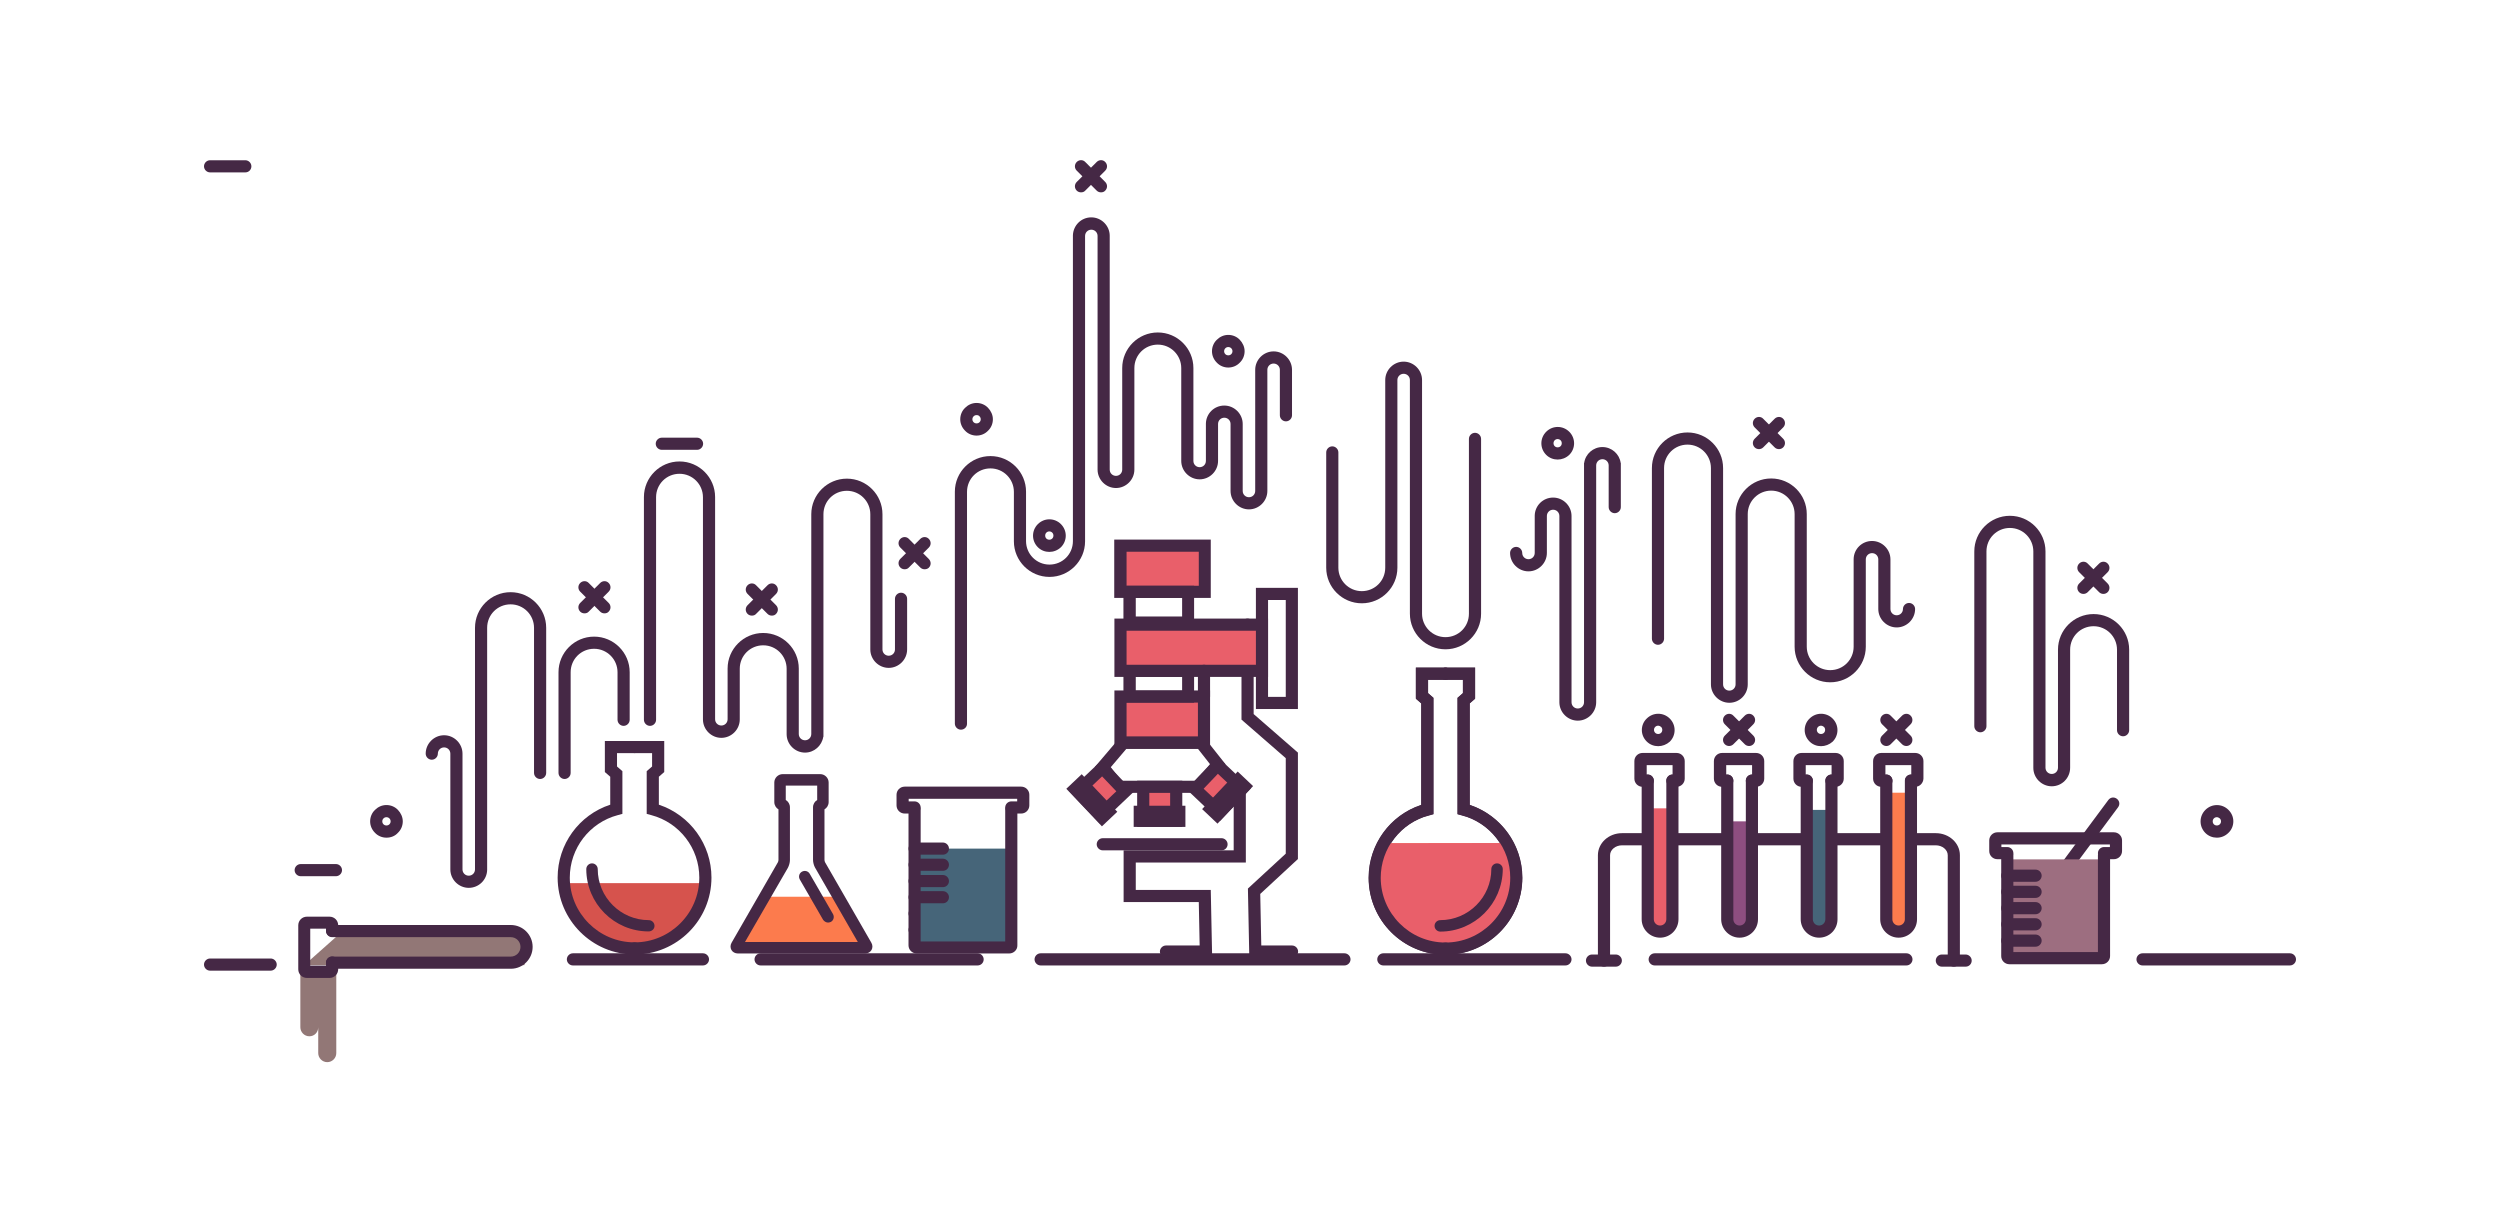 <?xml version="1.0" encoding="utf-8"?>
<!-- Generator: Adobe Illustrator 19.1.0, SVG Export Plug-In . SVG Version: 6.00 Build 0)  -->
<svg version="1.1" id="Layer_1" xmlns="http://www.w3.org/2000/svg" xmlns:xlink="http://www.w3.org/1999/xlink" x="0px" y="0px"
	 viewBox="0 0 1440 700" enable-background="new 0 0 1440 700" xml:space="preserve">
<g>
	<g>
		<path fill="#D6534D" d="M326.1,508.7h78.7c0,0,1.3,36.2-38.6,36.2S326.1,508.7,326.1,508.7z"/>
		<g>
			<g>
				<path fill="#452845" d="M365.5,549.8c-24.4,0-44.3-19.9-44.3-44.3c0-19.2,12.3-36.1,30.3-42l0-16.1l-3.1-2.7v-17.9h17
					c1.9,0,3.5,1.6,3.5,3.5s-1.6,3.5-3.5,3.5h-10v7.7l3.1,2.7l0,24.6l-2.6,0.7c-16.3,4.3-27.7,19.1-27.7,36
					c0,20.5,16.7,37.3,37.3,37.3c1.9,0,3.5,1.6,3.5,3.5S367.4,549.8,365.5,549.8z"/>
			</g>
			<g>
				<path fill="#452845" d="M365.5,549.8c-1.9,0-3.5-1.6-3.5-3.5s1.6-3.5,3.5-3.5c20.5,0,37.3-16.7,37.3-37.3
					c0-16.9-11.4-31.7-27.7-36l-2.6-0.7l0-24.6l3.1-2.7v-7.7h-10c-1.9,0-3.5-1.6-3.5-3.5s1.6-3.5,3.5-3.5h17v17.9l-3.1,2.7l0,16.1
					c18,6,30.3,22.9,30.3,42C409.8,530,389.9,549.8,365.5,549.8z"/>
			</g>
		</g>
		<g>
			<path fill="#452845" d="M373.6,536.5c-19.8,0-35.9-16.1-35.9-35.9c0-1.8,1.5-3.3,3.3-3.3s3.3,1.5,3.3,3.3
				c0,16.2,13.2,29.4,29.4,29.4c1.8,0,3.3,1.5,3.3,3.3S375.5,536.5,373.6,536.5z"/>
		</g>
	</g>
	<g>
		<path fill="#FC7B4D" d="M440.4,516.5h42.5c0,0,17.1,26,15.2,26.5c-1.9,0.5-72.9,0-72.9,0L440.4,516.5z"/>
		<g>
			<path fill="#452845" d="M498.3,549.2H425c-1.6,0-3-0.8-3.7-2c-0.7-1.3-0.7-2.8,0.1-4.2l26.7-46.4c0.1-0.2,0.3-0.9,0.3-1.2v-29.2
				c-1.4-0.8-2.4-2.4-2.4-4.2v-11.3c0-2.6,2.2-4.8,4.8-4.8h21.7c2.6,0,4.8,2.2,4.8,4.8V462c0,1.8-1,3.4-2.4,4.2v29.2
				c0,0.3,0.2,0.9,0.3,1.2l26.7,46.4c0.8,1.4,0.8,2.9,0.1,4.2C501.2,548.5,499.9,549.2,498.3,549.2z M429.1,542.6h65l-24.6-42.8
				c-0.7-1.2-1.2-3.1-1.2-4.5V465c0-1.8,1-3.4,2.4-4.2v-8.3h-18.1v8.3c1.4,0.8,2.4,2.4,2.4,4.2v30.4c0,1.4-0.5,3.2-1.2,4.5
				L429.1,542.6z"/>
		</g>
		<g>
			<path fill="#452845" d="M477,531.4c-1.1,0-2.2-0.6-2.9-1.6l-13.4-23.2c-0.9-1.6-0.4-3.6,1.2-4.5c1.6-0.9,3.6-0.4,4.5,1.2
				l13.4,23.2c0.9,1.6,0.4,3.6-1.2,4.5C478.1,531.2,477.6,531.4,477,531.4z"/>
		</g>
	</g>
	<g>
		<polygon fill="#927776" points="302.1,537.6 302.1,555.9 175.3,555.9 195.9,537.6 		"/>
		<path fill="#927776" d="M183.3,591.7v14.9c0,2.8,2.3,5.2,5.2,5.2c2.8,0,5.2-2.3,5.2-5.2c0,0,0-48,0-48H173c0,0,0,33.1,0,33.1
			c0,2.8,2.3,5.2,5.2,5.2S183.3,594.6,183.3,591.7L183.3,591.7z"/>
		<g>
			<g>
				<path fill="#452845" d="M294.3,558H191.3c-1.9,0-3.5-1.6-3.5-3.5s1.6-3.5,3.5-3.5h102.9c3.1,0,5.6-2.5,5.6-5.6s-2.5-5.6-5.6-5.6
					H191.3c-1.9,0-3.5-1.6-3.5-3.5s1.6-3.5,3.5-3.5h102.9c7,0,12.6,5.7,12.6,12.6S301.2,558,294.3,558z"/>
			</g>
			<g>
				<path fill="#452845" d="M189.8,563.3h-13c-2.8,0-5-2.2-5-5v-25.3c0-2.8,2.2-5,5-5h13c2.8,0,5,2.2,5,5v3.1c0,1.9-1.6,3.5-3.5,3.5
					s-3.5-1.6-3.5-3.5v-1.2h-9.1v21.3h9.1v-1.8c0-1.9,1.6-3.5,3.5-3.5s3.5,1.6,3.5,3.5v3.8C194.8,561.1,192.6,563.3,189.8,563.3z"/>
			</g>
		</g>
	</g>
	<g>
		<path fill="#452845" d="M325.2,448.7c-1.9,0-3.5-1.6-3.5-3.5v-58c0-11.3,9.2-20.5,20.5-20.5s20.5,9.2,20.5,20.5v27.4
			c0,1.9-1.6,3.5-3.5,3.5s-3.5-1.6-3.5-3.5v-27.4c0-7.4-6-13.5-13.5-13.5s-13.5,6-13.5,13.5v58C328.7,447.1,327.1,448.7,325.2,448.7
			z"/>
	</g>
	<g>
		<path fill="#452845" d="M401.5,259.1h-20.3c-1.9,0-3.5-1.6-3.5-3.5s1.6-3.5,3.5-3.5h20.3c1.9,0,3.5,1.6,3.5,3.5
			S403.4,259.1,401.5,259.1z"/>
	</g>
	<g>
		<path fill="#452845" d="M193.5,504.7h-20.3c-1.9,0-3.5-1.6-3.5-3.5s1.6-3.5,3.5-3.5h20.3c1.9,0,3.5,1.6,3.5,3.5
			S195.4,504.7,193.5,504.7z"/>
	</g>
	<g>
		<path fill="#452845" d="M444.6,354.6c-0.9,0-1.8-0.3-2.5-1l-11.5-11.5c-1.4-1.4-1.4-3.6,0-5c1.4-1.4,3.6-1.4,4.9,0l11.5,11.5
			c1.4,1.4,1.4,3.6,0,5C446.4,354.3,445.5,354.6,444.6,354.6z"/>
	</g>
	<g>
		<path fill="#452845" d="M433.1,354.6c-0.9,0-1.8-0.3-2.5-1c-1.4-1.4-1.4-3.6,0-5l11.5-11.5c1.4-1.4,3.6-1.4,4.9,0
			c1.4,1.4,1.4,3.6,0,5l-11.5,11.5C434.9,354.3,434,354.6,433.1,354.6z"/>
	</g>
	<g>
		<path fill="#452845" d="M532.6,327.9c-0.9,0-1.8-0.3-2.5-1l-11.5-11.5c-1.4-1.4-1.4-3.6,0-5c1.4-1.4,3.6-1.4,4.9,0L535,322
			c1.4,1.4,1.4,3.6,0,5C534.4,327.6,533.5,327.9,532.6,327.9z"/>
	</g>
	<g>
		<path fill="#452845" d="M521.1,327.9c-0.9,0-1.8-0.3-2.5-1c-1.4-1.4-1.4-3.6,0-5l11.5-11.5c1.4-1.4,3.6-1.4,4.9,0
			c1.4,1.4,1.4,3.6,0,5l-11.5,11.5C522.9,327.6,522,327.9,521.1,327.9z"/>
	</g>
	<g>
		<path fill="#452845" d="M348.2,353.3c-0.9,0-1.8-0.3-2.5-1l-11.5-11.5c-1.4-1.4-1.4-3.6,0-5c1.4-1.4,3.6-1.4,4.9,0l11.5,11.5
			c1.4,1.4,1.4,3.6,0,5C350,353,349.1,353.3,348.2,353.3z"/>
	</g>
	<g>
		<path fill="#452845" d="M336.7,353.3c-0.9,0-1.8-0.3-2.5-1c-1.4-1.4-1.4-3.6,0-5l11.5-11.5c1.4-1.4,3.6-1.4,4.9,0
			c1.4,1.4,1.4,3.6,0,5l-11.5,11.5C338.5,353,337.6,353.3,336.7,353.3z"/>
	</g>
	<g>
		<path fill="#452845" d="M270,511.4c-5.8,0-10.6-4.8-10.6-10.6v-66.7c0-2-1.6-3.6-3.6-3.6c-2,0-3.6,1.6-3.6,3.6
			c0,1.9-1.6,3.5-3.5,3.5s-3.5-1.6-3.5-3.5c0-5.8,4.8-10.6,10.6-10.6c5.8,0,10.6,4.8,10.6,10.6v66.7c0,2,1.6,3.6,3.6,3.6
			s3.6-1.6,3.6-3.6V361.6c0-11.3,9.2-20.5,20.5-20.5s20.5,9.2,20.5,20.5v83.6c0,1.9-1.6,3.5-3.5,3.5s-3.5-1.6-3.5-3.5v-83.6
			c0-7.4-6-13.5-13.5-13.5s-13.5,6-13.5,13.5l0,139.6C280.4,506.9,275.7,511.4,270,511.4z"/>
	</g>
	<g>
		<path fill="#452845" d="M543.1,529.7h-16.3c-1.9,0-3.5-1.6-3.5-3.5s1.6-3.5,3.5-3.5h16.3c1.9,0,3.5,1.6,3.5,3.5
			S545.1,529.7,543.1,529.7z"/>
	</g>
	<g>
		<path fill="#452845" d="M543.1,539.1h-16.3c-1.9,0-3.5-1.6-3.5-3.5s1.6-3.5,3.5-3.5h16.3c1.9,0,3.5,1.6,3.5,3.5
			S545.1,539.1,543.1,539.1z"/>
	</g>
	<g>
		<rect x="526.8" y="488.8" fill="#466579" width="55.7" height="56.9"/>
		<g>
			<path fill="#452845" d="M543.1,492.3h-16.3c-1.9,0-3.5-1.6-3.5-3.5s1.6-3.5,3.5-3.5h16.3c1.9,0,3.5,1.6,3.5,3.5
				S545.1,492.3,543.1,492.3z"/>
		</g>
		<g>
			<path fill="#452845" d="M543.1,501.6h-16.3c-1.9,0-3.5-1.6-3.5-3.5s1.6-3.5,3.5-3.5h16.3c1.9,0,3.5,1.6,3.5,3.5
				S545.1,501.6,543.1,501.6z"/>
		</g>
		<g>
			<path fill="#452845" d="M543.1,511h-16.3c-1.9,0-3.5-1.6-3.5-3.5s1.6-3.5,3.5-3.5h16.3c1.9,0,3.5,1.6,3.5,3.5
				S545.1,511,543.1,511z"/>
		</g>
		<g>
			<path fill="#452845" d="M543.1,520.3h-16.3c-1.9,0-3.5-1.6-3.5-3.5s1.6-3.5,3.5-3.5h16.3c1.9,0,3.5,1.6,3.5,3.5
				S545.1,520.3,543.1,520.3z"/>
		</g>
		<g>
			<path fill="#452845" d="M581.3,549.2H528c-2.6,0-4.7-2.1-4.7-4.7v-78.1c0-1.9,1.6-3.5,3.5-3.5s3.5,1.6,3.5,3.5v75.9h48.7v-75.9
				c0-1.9,1.6-3.5,3.5-3.5s3.5,1.6,3.5,3.5v78.1C586.1,547.1,583.9,549.2,581.3,549.2z"/>
		</g>
	</g>
	<g>
		<path fill="#452845" d="M588.2,468.6h-5.7c-1.9,0-3.5-1.6-3.5-3.5s1.6-3.5,3.5-3.5h3.4v-1.5h-62.5v1.5h3.4c1.9,0,3.5,1.6,3.5,3.5
			s-1.6,3.5-3.5,3.5h-5.7c-2.6,0-4.7-2.1-4.7-4.7v-6.1c0-2.6,2.1-4.7,4.7-4.7h67.1c2.6,0,4.7,2.1,4.7,4.7v6.1
			C592.9,466.5,590.8,468.6,588.2,468.6z"/>
	</g>
	<g>
		<g>
			<path fill="#452845" d="M1172.5,526.6c-0.7,0-1.5-0.2-2.1-0.7c-1.6-1.2-1.9-3.3-0.7-4.9l44.7-60.2c1.2-1.6,3.3-1.9,4.9-0.7
				c1.6,1.2,1.9,3.3,0.7,4.9l-44.7,60.2C1174.6,526.1,1173.6,526.6,1172.5,526.6z"/>
		</g>
		<rect x="1156.2" y="495" fill="#9D6E80" width="55.7" height="56.9"/>
		<g>
			<path fill="#452845" d="M1172.5,507.9h-16.3c-1.9,0-3.5-1.6-3.5-3.5s1.6-3.5,3.5-3.5h16.3c1.9,0,3.5,1.6,3.5,3.5
				S1174.4,507.9,1172.5,507.9z"/>
		</g>
		<g>
			<path fill="#452845" d="M1172.5,517.2h-16.3c-1.9,0-3.5-1.6-3.5-3.5s1.6-3.5,3.5-3.5h16.3c1.9,0,3.5,1.6,3.5,3.5
				S1174.4,517.2,1172.5,517.2z"/>
		</g>
		<g>
			<path fill="#452845" d="M1172.5,526.6h-16.3c-1.9,0-3.5-1.6-3.5-3.5s1.6-3.5,3.5-3.5h16.3c1.9,0,3.5,1.6,3.5,3.5
				S1174.4,526.6,1172.5,526.6z"/>
		</g>
		<g>
			<path fill="#452845" d="M1172.5,535.9h-16.3c-1.9,0-3.5-1.6-3.5-3.5s1.6-3.5,3.5-3.5h16.3c1.9,0,3.5,1.6,3.5,3.5
				S1174.4,535.9,1172.5,535.9z"/>
		</g>
		<g>
			<path fill="#452845" d="M1172.5,545.3h-16.3c-1.9,0-3.5-1.6-3.5-3.5s1.6-3.5,3.5-3.5h16.3c1.9,0,3.5,1.6,3.5,3.5
				S1174.4,545.3,1172.5,545.3z"/>
		</g>
		<g>
			<path fill="#452845" d="M1210.7,555.4h-53.3c-2.6,0-4.7-2.1-4.7-4.7v-58.1c0-1.9,1.6-3.5,3.5-3.5s3.5,1.6,3.5,3.5v55.8h48.7
				v-55.8c0-1.9,1.6-3.5,3.5-3.5s3.5,1.6,3.5,3.5v58.1C1215.4,553.3,1213.3,555.4,1210.7,555.4z"/>
		</g>
		<g>
			<path fill="#452845" d="M1217.6,494.9h-5.7c-1.9,0-3.5-1.6-3.5-3.5s1.6-3.5,3.5-3.5h3.4v-1.5h-62.5v1.5h3.4
				c1.9,0,3.5,1.6,3.5,3.5s-1.6,3.5-3.5,3.5h-5.7c-2.6,0-4.7-2.1-4.7-4.7v-6.1c0-2.6,2.1-4.7,4.7-4.7h67.1c2.6,0,4.7,2.1,4.7,4.7
				v6.1C1222.3,492.8,1220.2,494.9,1217.6,494.9z"/>
		</g>
	</g>
	<g>
		<path fill="#452845" d="M707.5,211.7c-2.5,0-4.9-1-6.6-2.8c-1.8-1.8-2.8-4.1-2.8-6.6s1-4.9,2.8-6.6c1.8-1.8,4.1-2.8,6.6-2.8
			c2.5,0,4.9,1,6.6,2.8s2.8,4.1,2.8,6.6c0,2.5-1,4.9-2.8,6.6l0,0l0,0C712.4,210.7,710,211.7,707.5,211.7z M707.5,199.9
			c-0.6,0-1.2,0.2-1.7,0.7c-0.5,0.5-0.7,1.1-0.7,1.7s0.2,1.2,0.7,1.7c0.9,0.9,2.5,0.9,3.4,0l0,0c0.5-0.5,0.7-1.1,0.7-1.7
			s-0.2-1.2-0.7-1.7C708.8,200.2,708.2,199.9,707.5,199.9z"/>
	</g>
	<g>
		<path fill="#452845" d="M634.2,110.8c-0.9,0-1.8-0.3-2.5-1l-11.5-11.5c-1.4-1.4-1.4-3.6,0-5c1.4-1.4,3.6-1.4,4.9,0l11.5,11.5
			c1.4,1.4,1.4,3.6,0,5C636,110.5,635.1,110.8,634.2,110.8z"/>
	</g>
	<g>
		<path fill="#452845" d="M622.7,110.8c-0.9,0-1.8-0.3-2.5-1c-1.4-1.4-1.4-3.6,0-5l11.5-11.5c1.4-1.4,3.6-1.4,4.9,0
			c1.4,1.4,1.4,3.6,0,5l-11.5,11.5C624.5,110.5,623.6,110.8,622.7,110.8z"/>
	</g>
	<g>
		<path fill="#452845" d="M1024.7,258.7c-0.9,0-1.8-0.3-2.5-1l-11.5-11.5c-1.4-1.4-1.4-3.6,0-5c1.4-1.4,3.6-1.4,4.9,0l11.5,11.5
			c1.4,1.4,1.4,3.6,0,5C1026.5,258.3,1025.6,258.7,1024.7,258.7z"/>
	</g>
	<g>
		<path fill="#452845" d="M1013.2,258.7c-0.9,0-1.8-0.3-2.5-1c-1.4-1.4-1.4-3.6,0-5l11.5-11.5c1.4-1.4,3.6-1.4,4.9,0
			c1.4,1.4,1.4,3.6,0,5l-11.5,11.5C1015,258.3,1014.1,258.7,1013.2,258.7z"/>
	</g>
	<g>
		<path fill="#452845" d="M1211.6,342.1c-0.9,0-1.8-0.3-2.5-1l-11.5-11.5c-1.4-1.4-1.4-3.6,0-5c1.4-1.4,3.6-1.4,4.9,0l11.5,11.5
			c1.4,1.4,1.4,3.6,0,5C1213.4,341.7,1212.5,342.1,1211.6,342.1z"/>
	</g>
	<g>
		<path fill="#452845" d="M1200.1,342.1c-0.9,0-1.8-0.3-2.5-1c-1.4-1.4-1.4-3.6,0-5l11.5-11.5c1.4-1.4,3.6-1.4,4.9,0
			c1.4,1.4,1.4,3.6,0,5l-11.5,11.5C1201.9,341.7,1201,342.1,1200.1,342.1z"/>
	</g>
	<g>
		<path fill="#452845" d="M562.5,250.9c-2.5,0-4.9-1-6.6-2.8c-1.8-1.8-2.8-4.1-2.8-6.6s1-4.9,2.8-6.6c1.8-1.8,4.1-2.8,6.6-2.8
			c2.5,0,4.9,1,6.6,2.8s2.8,4.1,2.8,6.6s-1,4.9-2.8,6.6l0,0C567.4,249.9,565,250.9,562.5,250.9z M562.5,239.1
			c-0.6,0-1.2,0.2-1.7,0.7c-0.5,0.5-0.7,1.1-0.7,1.7s0.2,1.2,0.7,1.7c0.9,0.9,2.5,0.9,3.4,0c0.5-0.5,0.7-1.1,0.7-1.7
			s-0.2-1.2-0.7-1.7C563.8,239.3,563.2,239.1,562.5,239.1z"/>
	</g>
	<g>
		<path fill="#452845" d="M222.6,482.5c-2.5,0-4.9-1-6.6-2.8c-1.8-1.8-2.8-4.1-2.8-6.6s1-4.9,2.8-6.6c1.8-1.8,4.1-2.8,6.6-2.8
			c2.5,0,4.9,1,6.6,2.8s2.8,4.1,2.8,6.6s-1,4.9-2.8,6.6l0,0C227.5,481.6,225.1,482.5,222.6,482.5z M222.6,470.7
			c-0.6,0-1.2,0.2-1.7,0.7c-0.5,0.5-0.7,1.1-0.7,1.7s0.2,1.2,0.7,1.7c0.9,0.9,2.5,0.9,3.4,0c0.5-0.5,0.7-1.1,0.7-1.7
			s-0.2-1.2-0.7-1.7C223.9,471,223.3,470.7,222.6,470.7z"/>
	</g>
	<g>
		<path fill="#452845" d="M1276.9,482.5c-2.4,0-4.8-0.9-6.6-2.7c-3.7-3.7-3.7-9.6,0-13.3c3.7-3.7,9.6-3.7,13.3,0
			c1.8,1.8,2.8,4.1,2.8,6.6s-1,4.9-2.8,6.6l0,0C1281.7,481.6,1279.3,482.5,1276.9,482.5z M1276.9,470.7c-0.6,0-1.2,0.2-1.7,0.7
			c-0.9,0.9-0.9,2.5,0,3.4c0.9,0.9,2.5,0.9,3.4,0c0.5-0.5,0.7-1.1,0.7-1.7s-0.2-1.2-0.7-1.7C1278.1,471,1277.5,470.7,1276.9,470.7z"
			/>
	</g>
	<g>
		<path fill="#452845" d="M604.4,317.9c-2.4,0-4.8-0.9-6.6-2.7c-3.7-3.7-3.7-9.6,0-13.3c3.7-3.7,9.6-3.7,13.3,0
			c3.7,3.7,3.7,9.6,0,13.3l0,0C609.2,317,606.8,317.9,604.4,317.9z M604.4,306.1c-0.6,0-1.2,0.2-1.7,0.7c-0.9,0.9-0.9,2.5,0,3.4
			c0.9,0.9,2.5,0.9,3.4,0l0,0c0.9-0.9,0.9-2.5,0-3.4C605.6,306.3,605,306.1,604.4,306.1z"/>
	</g>
	<g>
		<path fill="#452845" d="M553.5,420.3c-1.9,0-3.5-1.6-3.5-3.5V283.2c0-11.3,9.2-20.5,20.5-20.5s20.5,9.2,20.5,20.5v28.5
			c0,7.4,6,13.5,13.5,13.5s13.5-6,13.5-13.5l0-176.2c0.2-5.7,4.8-10.3,10.6-10.3c5.8,0,10.6,4.8,10.6,10.6v134.7
			c0,2,1.6,3.6,3.6,3.6s3.6-1.6,3.6-3.6v-58.5c0-11.3,9.2-20.5,20.5-20.5s20.5,9.2,20.5,20.5v53.5c0,2,1.6,3.6,3.6,3.6
			s3.6-1.6,3.6-3.6l0-21.5c0.1-5.8,4.8-10.4,10.6-10.4c5.8,0,10.6,4.8,10.6,10.6v38.6c0,2,1.6,3.6,3.6,3.6s3.6-1.6,3.6-3.6V213
			c0-5.8,4.8-10.6,10.6-10.6c5.8,0,10.6,4.8,10.6,10.6v26.2c0,1.9-1.6,3.5-3.5,3.5s-3.5-1.6-3.5-3.5V213c0-2-1.6-3.6-3.6-3.6
			s-3.6,1.6-3.6,3.6v69.8c0,5.8-4.8,10.6-10.6,10.6s-10.6-4.8-10.6-10.6v-38.6c0-2-1.6-3.6-3.6-3.6s-3.6,1.6-3.6,3.6v21.3
			c0,5.8-4.8,10.6-10.6,10.6s-10.6-4.8-10.6-10.6v-53.5c0-7.4-6-13.5-13.5-13.5s-13.5,6-13.5,13.5v58.5c0,5.8-4.8,10.6-10.6,10.6
			s-10.6-4.8-10.6-10.6V135.9c0-2-1.6-3.6-3.6-3.6s-3.6,1.6-3.6,3.6v175.9c0,11.3-9.2,20.5-20.5,20.5c-11.3,0-20.5-9.2-20.5-20.5
			v-28.5c0-7.4-6-13.5-13.5-13.5s-13.5,6-13.5,13.5v133.6C557,418.8,555.4,420.3,553.5,420.3z"/>
	</g>
	<g>
		<path fill="#452845" d="M897.2,264.7c-2.4,0-4.8-0.9-6.6-2.7c-3.7-3.7-3.7-9.6,0-13.3c3.7-3.7,9.6-3.7,13.3,0
			c3.7,3.7,3.7,9.6,0,13.3l0,0C902,263.8,899.6,264.7,897.2,264.7z M897.2,252.9c-0.6,0-1.2,0.2-1.7,0.7c-0.9,0.9-0.9,2.5,0,3.4
			c0.9,0.9,2.5,0.9,3.4,0l0,0c0.9-0.9,0.9-2.5,0-3.4C898.5,253.2,897.8,252.9,897.2,252.9z"/>
	</g>
	<g>
		<path fill="#452845" d="M908.8,415.1c-5.8,0-10.6-4.8-10.6-10.6V297.2c0-2-1.6-3.6-3.6-3.6s-3.6,1.6-3.6,3.6v21.3
			c0,5.8-4.8,10.6-10.6,10.6s-10.6-4.8-10.6-10.6c0-1.9,1.6-3.5,3.5-3.5s3.5,1.6,3.5,3.5c0,2,1.6,3.6,3.6,3.6s3.6-1.6,3.6-3.6
			l0-21.5c0.1-5.8,4.8-10.4,10.6-10.4c5.8,0,10.6,4.8,10.6,10.6v107.3c0,2,1.6,3.6,3.6,3.6s3.6-1.6,3.6-3.6V266.6h0.1
			c0.7-5.1,5.2-9.1,10.5-9.1s9.8,4,10.5,9.1h0.1v25.5c0,1.9-1.6,3.5-3.5,3.5s-3.5-1.6-3.5-3.5v-24c0-2-1.6-3.6-3.6-3.6
			s-3.6,1.6-3.6,3.6v136.4C919.4,410.3,914.6,415.1,908.8,415.1z"/>
	</g>
	<g>
		<path fill="#452845" d="M1181.8,452.9c-5.8,0-10.6-4.8-10.6-10.6V317.6c0-7.4-6-13.5-13.5-13.5s-13.5,6-13.5,13.5v100.7
			c0,1.9-1.6,3.5-3.5,3.5s-3.5-1.6-3.5-3.5V317.6c0-11.3,9.2-20.5,20.5-20.5s20.5,9.2,20.5,20.5v124.6c0,2,1.6,3.6,3.6,3.6
			s3.6-1.6,3.6-3.6v-68c0-11.3,9.2-20.5,20.5-20.5s20.5,9.2,20.5,20.5v46.4c0,1.9-1.6,3.5-3.5,3.5s-3.5-1.6-3.5-3.5v-46.4
			c0-7.4-6-13.5-13.5-13.5s-13.5,6-13.5,13.5v68C1192.4,448.1,1187.7,452.9,1181.8,452.9z"/>
	</g>
	<g>
		<path fill="#452845" d="M832.6,374c-11.3,0-20.5-9.2-20.5-20.5V218.9c0-2-1.6-3.6-3.6-3.6s-3.6,1.6-3.6,3.6V327
			c0,11.3-9.2,20.5-20.5,20.5s-20.5-9.2-20.5-20.5v-66.4c0-1.9,1.6-3.5,3.5-3.5s3.5,1.6,3.5,3.5V327c0,7.4,6,13.5,13.5,13.5
			s13.5-6,13.5-13.5V218.9c0-5.8,4.8-10.6,10.6-10.6s10.6,4.8,10.6,10.6v134.6c0,7.4,6,13.5,13.5,13.5s13.5-6,13.5-13.5V252.8
			c0-1.9,1.6-3.5,3.5-3.5s3.5,1.6,3.5,3.5v100.7C853.1,364.8,843.9,374,832.6,374z"/>
	</g>
	<g>
		<g>
			<path fill="#452845" d="M996.1,404.8c-5.8,0-10.6-4.8-10.6-10.6V269.6c0-7.4-6-13.5-13.5-13.5s-13.5,6-13.5,13.5v98.3
				c0,1.9-1.6,3.5-3.5,3.5s-3.5-1.6-3.5-3.5v-98.3c0-11.3,9.2-20.5,20.5-20.5s20.5,9.2,20.5,20.5v124.6c0,2,1.6,3.6,3.6,3.6
				s3.6-1.6,3.6-3.6v-98.1c0-11.3,9.2-20.5,20.5-20.5c11.3,0,20.5,9.2,20.5,20.5v76.4c0,7.4,6,13.5,13.5,13.5s13.5-6,13.5-13.5
				l0-50.5c0.1-5.8,4.8-10.4,10.6-10.4c5.8,0,10.6,4.8,10.6,10.6v28.6c0,2,1.6,3.6,3.6,3.6s3.6-1.6,3.6-3.6c0-1.9,1.6-3.5,3.5-3.5
				s3.5,1.6,3.5,3.5c0,5.8-4.8,10.6-10.6,10.6s-10.6-4.8-10.6-10.6v-28.6c0-2-1.6-3.6-3.6-3.6s-3.6,1.6-3.6,3.6v50.3
				c0,11.3-9.2,20.5-20.5,20.5s-20.5-9.2-20.5-20.5v-76.4c0-7.4-6-13.5-13.5-13.5c-7.4,0-13.5,6-13.5,13.5v98.1
				C1006.7,400.1,1001.9,404.8,996.1,404.8z"/>
		</g>
	</g>
	<g>
		<g>
			<rect x="645.4" y="314.3" fill="#E95F6A" width="48.6" height="26.6"/>
			<path fill="#452845" d="M697.4,344.4h-55.6v-33.6h55.6V344.4z M648.9,337.4h41.6v-19.6h-41.6V337.4z"/>
		</g>
		<g>
			<rect x="645.4" y="401.2" fill="#E95F6A" width="48.1" height="26.6"/>
			<path fill="#452845" d="M697,431.3h-55.1v-33.6H697V431.3z M648.9,424.3H690v-19.6h-41.1V424.3z"/>
		</g>
		<g>
			<path fill="#452845" d="M687.8,362.1h-40.7v-24.7h40.7V362.1z M654.2,355.1h26.7v-10.7h-26.7V355.1z"/>
		</g>
		<g>
			<path fill="#452845" d="M687.8,404.7h-40.7v-21.8h40.7V404.7z M654.2,397.7h26.7v-7.8h-26.7V397.7z"/>
		</g>
		<g>
			<path fill="#452845" d="M747.6,408.4h-24.2v-69.8h24.2V408.4z M730.4,401.4h10.2v-55.8h-10.2V401.4z"/>
		</g>
		<g>
			<path fill="#452845" d="M698.2,551.6h-26.6c-1.9,0-3.5-1.6-3.5-3.5s1.6-3.5,3.5-3.5H691l-0.5-25h-43.3v-29.8h63.4v-35.6
				c0-1.9,1.6-3.5,3.5-3.5s3.5,1.6,3.5,3.5v42.6h-63.4v15.8h43.2L698.2,551.6z"/>
		</g>
		<g>
			<path fill="#452845" d="M744.1,551.6h-24.5l-0.8-39.8l21.8-20.1v-55l-25.5-22.2v-54.7c0-1.9,1.6-3.5,3.5-3.5s3.5,1.6,3.5,3.5
				v51.5l25.5,22.2v61.3l-21.7,20.1l0.6,29.7h17.7c1.9,0,3.5,1.6,3.5,3.5S746.1,551.6,744.1,551.6z"/>
		</g>
		<g>
			<path fill="#452845" d="M703.6,489.8h-68.4c-1.9,0-3.5-1.6-3.5-3.5s1.6-3.5,3.5-3.5h68.4c1.9,0,3.5,1.6,3.5,3.5
				S705.6,489.8,703.6,489.8z"/>
		</g>
		<g>
			<path fill="#452845" d="M692.8,456.7h-50.4l-11.7-15l14.8-17.4h47.8l12.6,15.9L692.8,456.7z M645.8,449.7h43.6l7.6-9.5l-7-8.9
				h-41.2l-9,10.6L645.8,449.7z"/>
		</g>
		<g>
			<rect x="658.5" y="453.2" fill="#E95F6A" width="18.9" height="19.6"/>
			<path fill="#452845" d="M681,476.3H655v-26.6H681V476.3z M662,469.3H674v-12.6H662V469.3z"/>
		</g>
		<rect x="653" y="464.1" fill="#452845" width="29.8" height="12.2"/>
		<g>
			<g>
				
					<rect x="624.9" y="446.1" transform="matrix(0.688 0.726 -0.726 0.688 528.729 -318.094)" fill="#E95F6A" width="18.9" height="19.6"/>
				<path fill="#452845" d="M633.6,474.5l-17.8-18.8l19.3-18.3l17.8,18.8L633.6,474.5z M625.6,455.9l8.2,8.6l9.2-8.7l-8.2-8.6
					L625.6,455.9z"/>
			</g>
			<g>
				
					<rect x="614.1" y="454.7" transform="matrix(0.688 0.726 -0.726 0.688 530.67 -312.726)" fill="#452845" width="29.8" height="12.2"/>
			</g>
		</g>
		<g>
			<g>
				
					<rect x="692.5" y="444.5" transform="matrix(-0.688 0.726 -0.726 -0.688 1514.614 257.466)" fill="#E95F6A" width="18.9" height="19.6"/>
				<path fill="#452845" d="M702.7,472.9l-19.3-18.3l17.8-18.8l19.3,18.3L702.7,472.9z M693.3,454.3l9.2,8.7l8.2-8.6l-9.2-8.7
					L693.3,454.3z"/>
			</g>
			<g>
				
					<rect x="692.3" y="453.2" transform="matrix(-0.688 0.726 -0.726 -0.688 1527.1 261.981)" fill="#452845" width="29.8" height="12.2"/>
			</g>
		</g>
		<g>
			<g>
				<path fill="#452845" d="M774.4,556.1h-175c-1.9,0-3.5-1.6-3.5-3.5s1.6-3.5,3.5-3.5h175c1.9,0,3.5,1.6,3.5,3.5
					S776.3,556.1,774.4,556.1z"/>
			</g>
		</g>
		<g>
			<rect x="645.4" y="359.7" fill="#E95F6A" width="81.5" height="26.6"/>
			<path fill="#452845" d="M730.4,389.9h-88.5v-33.6h88.5V389.9z M648.9,382.9h74.5v-19.6h-74.5V382.9z"/>
		</g>
		<g>
			<path fill="#452845" d="M693.5,404.7c-1.9,0-3.5-1.6-3.5-3.5v-14.8c0-1.9,1.6-3.5,3.5-3.5s3.5,1.6,3.5,3.5v14.8
				C697,403.1,695.4,404.7,693.5,404.7z"/>
		</g>
	</g>
	<g>
		<path fill="#FC7B4D" d="M864.8,485.6c4.3,6.2,6.7,13.8,6.7,21.9c0,21.5-17.4,38.9-38.9,38.9c-21.5,0-38.9-17.4-38.9-38.9
			c0-8.1,2.5-15.5,6.6-21.8L864.8,485.6z"/>
		<g>
			<path fill="none" stroke="#452845" stroke-width="7" stroke-linecap="round" stroke-miterlimit="10" d="M832.6,388.1h-13.5v12.8
				l3.1,2.7l0,62.7c-17.4,4.6-30.3,20.5-30.3,39.4c0,22.5,18.2,40.8,40.8,40.8"/>
			<path fill="none" stroke="#452845" stroke-width="7" stroke-linecap="round" stroke-miterlimit="10" d="M832.6,388.1h13.5v12.8
				l-3.1,2.7l0,62.7c17.4,4.6,30.3,20.5,30.3,39.4c0,22.5-18.2,40.8-40.8,40.8"/>
		</g>
		<path fill="none" stroke="#452845" stroke-width="6.575" stroke-linecap="round" stroke-miterlimit="10" d="M862.2,500.7
			c0,18-14.6,32.7-32.7,32.7"/>
		<path fill="#E95F6A" d="M864.8,485.6c4.3,6.2,6.7,13.8,6.7,21.9c0,21.5-17.4,38.9-38.9,38.9c-21.5,0-38.9-17.4-38.9-38.9
			c0-8.1,2.5-15.5,6.6-21.8L864.8,485.6z"/>
		<g>
			<g>
				<path fill="#452845" d="M832.6,549.9c-24.4,0-44.3-19.9-44.3-44.3c0-19.2,12.3-36.1,30.3-42l0-58.5l-3.1-2.7v-17.9h17
					c1.9,0,3.5,1.6,3.5,3.5s-1.6,3.5-3.5,3.5h-10v7.7l3.1,2.7l0,67l-2.6,0.7c-16.3,4.3-27.7,19.1-27.7,36
					c0,20.5,16.7,37.3,37.3,37.3c1.9,0,3.5,1.6,3.5,3.5S834.5,549.9,832.6,549.9z"/>
			</g>
			<g>
				<path fill="#452845" d="M832.6,549.9c-1.9,0-3.5-1.6-3.5-3.5s1.6-3.5,3.5-3.5c20.5,0,37.3-16.7,37.3-37.3
					c0-16.9-11.4-31.7-27.7-36l-2.6-0.7l0-67l3.1-2.7v-7.7h-10c-1.9,0-3.5-1.6-3.5-3.5s1.6-3.5,3.5-3.5h17v17.9l-3.1,2.7l0,58.5
					c18,6,30.3,22.9,30.3,42C876.8,530.1,857,549.9,832.6,549.9z"/>
			</g>
		</g>
		<g>
			<path fill="#452845" d="M829.6,536.6c-1.8,0-3.3-1.5-3.3-3.3s1.5-3.3,3.3-3.3c16.2,0,29.4-13.2,29.4-29.4c0-1.8,1.5-3.3,3.3-3.3
				s3.3,1.5,3.3,3.3C865.5,520.5,849.4,536.6,829.6,536.6z"/>
		</g>
		<g>
			<path fill="#452845" d="M901.7,556.1H796.8c-1.9,0-3.5-1.6-3.5-3.5s1.6-3.5,3.5-3.5h104.9c1.9,0,3.5,1.6,3.5,3.5
				S903.6,556.1,901.7,556.1z"/>
		</g>
	</g>
	<g>
		<g>
			<path fill="#452845" d="M1007.5,429.7c-0.9,0-1.8-0.3-2.5-1l-11.5-11.5c-1.4-1.4-1.4-3.6,0-5c1.4-1.4,3.6-1.4,4.9,0l11.5,11.5
				c1.4,1.4,1.4,3.6,0,5C1009.3,429.3,1008.4,429.7,1007.5,429.7z"/>
		</g>
		<g>
			<path fill="#452845" d="M996,429.7c-0.9,0-1.8-0.3-2.5-1c-1.4-1.4-1.4-3.6,0-5l11.5-11.5c1.4-1.4,3.6-1.4,4.9,0
				c1.4,1.4,1.4,3.6,0,5l-11.5,11.5C997.8,429.3,996.9,429.7,996,429.7z"/>
		</g>
		<g>
			<path fill="#452845" d="M1098.1,429.7c-0.9,0-1.8-0.3-2.5-1l-11.5-11.5c-1.4-1.4-1.4-3.6,0-5c1.4-1.4,3.6-1.4,4.9,0l11.5,11.5
				c1.4,1.4,1.4,3.6,0,5C1099.9,429.3,1099,429.7,1098.1,429.7z"/>
		</g>
		<g>
			<path fill="#452845" d="M1086.6,429.7c-0.9,0-1.8-0.3-2.5-1c-1.4-1.4-1.4-3.6,0-5l11.5-11.5c1.4-1.4,3.6-1.4,4.9,0
				c1.4,1.4,1.4,3.6,0,5l-11.5,11.5C1088.4,429.3,1087.5,429.7,1086.6,429.7z"/>
		</g>
		<g>
			<path fill="#452845" d="M955.1,429.8c-2.4,0-4.8-0.9-6.6-2.7c-1.8-1.8-2.8-4.1-2.8-6.6s1-4.9,2.8-6.6c3.7-3.7,9.6-3.7,13.3,0
				c3.7,3.7,3.7,9.6,0,13.3l0,0C959.9,428.9,957.5,429.8,955.1,429.8z M955.1,418c-0.6,0-1.2,0.2-1.7,0.7c-0.5,0.5-0.7,1.1-0.7,1.7
				s0.2,1.2,0.7,1.7c0.9,0.9,2.5,0.9,3.4,0c0.9-0.9,0.9-2.5,0-3.4C956.3,418.3,955.7,418,955.1,418z"/>
		</g>
		<g>
			<path fill="#452845" d="M1048.9,429.8c-2.4,0-4.8-0.9-6.6-2.7c-1.8-1.8-2.8-4.1-2.8-6.6s1-4.9,2.8-6.6c3.7-3.7,9.6-3.7,13.3,0
				c3.7,3.7,3.7,9.6,0,13.3l0,0C1053.7,428.9,1051.3,429.8,1048.9,429.8z M1048.9,418c-0.6,0-1.2,0.2-1.7,0.7
				c-0.5,0.5-0.7,1.1-0.7,1.7s0.2,1.2,0.7,1.7c0.9,0.9,2.5,0.9,3.4,0c0.9-0.9,0.9-2.5,0-3.4C1050.1,418.3,1049.5,418,1048.9,418z"/>
		</g>
		<g>
			<g>
				<path fill="#452845" d="M1125.4,556.8c-1.9,0-3.5-1.6-3.5-3.5v-60.7c0-3.1-3.1-5.7-6.9-5.7H934.3c-3.8,0-6.9,2.6-6.9,5.7v60.7
					c0,1.9-1.6,3.5-3.5,3.5s-3.5-1.6-3.5-3.5v-60.7c0-7,6.2-12.7,13.9-12.7H1115c7.7,0,13.9,5.7,13.9,12.7v60.7
					C1128.9,555.2,1127.3,556.8,1125.4,556.8z"/>
			</g>
			<g>
				<path fill="#452845" d="M1132.2,556.8h-13.7c-1.9,0-3.5-1.6-3.5-3.5s1.6-3.5,3.5-3.5h13.7c1.9,0,3.5,1.6,3.5,3.5
					S1134.2,556.8,1132.2,556.8z"/>
			</g>
			<g>
				<path fill="#452845" d="M930.7,556.8H917c-1.9,0-3.5-1.6-3.5-3.5s1.6-3.5,3.5-3.5h13.7c1.9,0,3.5,1.6,3.5,3.5
					S932.6,556.8,930.7,556.8z"/>
			</g>
		</g>
		<g>
			<g>
				<g>
					<rect x="949.1" y="465.6" fill="#E95F6A" width="14.2" height="70"/>
				</g>
				<g>
					<g>
						<path fill="#452845" d="M956.2,540.1c-5.8,0-10.6-4.8-10.6-10.6v-79.9c0-1.9,1.6-3.5,3.5-3.5s3.5,1.6,3.5,3.5v79.9
							c0,2,1.6,3.6,3.6,3.6s3.6-1.6,3.6-3.6v-79.9c0-1.9,1.6-3.5,3.5-3.5s3.5,1.6,3.5,3.5v79.9C966.8,535.4,962,540.1,956.2,540.1z"
							/>
					</g>
					<g>
						<path fill="#452845" d="M965.7,453.2h-2.4c-1.9,0-3.5-1.6-3.5-3.5s1.6-3.5,3.5-3.5h0.1v-5.5h-14.9v5.5h0.6
							c1.9,0,3.5,1.6,3.5,3.5s-1.6,3.5-3.5,3.5h-3c-2.6,0-4.7-2.1-4.7-4.7v-10.1c0-2.6,2.1-4.7,4.7-4.7h19.6c2.6,0,4.7,2.1,4.7,4.7
							v10.1C970.4,451.1,968.3,453.2,965.7,453.2z"/>
					</g>
				</g>
			</g>
			<g>
				<g>
					<rect x="994.9" y="473.1" fill="#8E4E80" width="14.2" height="62.5"/>
				</g>
				<g>
					<g>
						<path fill="#452845" d="M1002,540.1c-5.8,0-10.6-4.8-10.6-10.6v-79.9c0-1.9,1.6-3.5,3.5-3.5s3.5,1.6,3.5,3.5v79.9
							c0,2,1.6,3.6,3.6,3.6s3.6-1.6,3.6-3.6v-79.9c0-1.9,1.6-3.5,3.5-3.5s3.5,1.6,3.5,3.5v79.9
							C1012.6,535.4,1007.8,540.1,1002,540.1z"/>
					</g>
					<g>
						<path fill="#452845" d="M1011.5,453.2h-2.4c-1.9,0-3.5-1.6-3.5-3.5s1.6-3.5,3.5-3.5h0.1v-5.5h-14.9v5.5h0.6
							c1.9,0,3.5,1.6,3.5,3.5s-1.6,3.5-3.5,3.5h-3c-2.6,0-4.7-2.1-4.7-4.7v-10.1c0-2.6,2.1-4.7,4.7-4.7h19.6c2.6,0,4.7,2.1,4.7,4.7
							v10.1C1016.2,451.1,1014.1,453.2,1011.5,453.2z"/>
					</g>
				</g>
			</g>
			<g>
				<g>
					<rect x="1040.7" y="466.5" fill="#466579" width="14.2" height="69.2"/>
				</g>
				<g>
					<g>
						<path fill="#452845" d="M1047.8,540.1c-5.8,0-10.6-4.8-10.6-10.6v-79.9c0-1.9,1.6-3.5,3.5-3.5s3.5,1.6,3.5,3.5v79.9
							c0,2,1.6,3.6,3.6,3.6s3.6-1.6,3.6-3.6v-79.9c0-1.9,1.6-3.5,3.5-3.5s3.5,1.6,3.5,3.5v79.9
							C1058.4,535.4,1053.7,540.1,1047.8,540.1z"/>
					</g>
					<g>
						<path fill="#452845" d="M1057.3,453.2h-2.4c-1.9,0-3.5-1.6-3.5-3.5s1.6-3.5,3.5-3.5h0.1v-5.5h-14.9v5.5h0.6
							c1.9,0,3.5,1.6,3.5,3.5s-1.6,3.5-3.5,3.5h-3c-2.6,0-4.7-2.1-4.7-4.7v-10.1c0-2.6,2.1-4.7,4.7-4.7h19.6c2.6,0,4.7,2.1,4.7,4.7
							v10.1C1062,451.1,1059.9,453.2,1057.3,453.2z"/>
					</g>
				</g>
			</g>
			<g>
				<g>
					<rect x="1086.5" y="456.6" fill="#FC7B4D" width="14.2" height="79"/>
				</g>
				<g>
					<g>
						<path fill="#452845" d="M1093.6,540.1c-5.8,0-10.6-4.8-10.6-10.6v-79.9c0-1.9,1.6-3.5,3.5-3.5s3.5,1.6,3.5,3.5v79.9
							c0,2,1.6,3.6,3.6,3.6s3.6-1.6,3.6-3.6v-79.9c0-1.9,1.6-3.5,3.5-3.5s3.5,1.6,3.5,3.5v79.9
							C1104.2,535.4,1099.5,540.1,1093.6,540.1z"/>
					</g>
					<g>
						<path fill="#452845" d="M1103.2,453.2h-2.4c-1.9,0-3.5-1.6-3.5-3.5s1.6-3.5,3.5-3.5h0.1v-5.5h-14.9v5.5h0.6
							c1.9,0,3.5,1.6,3.5,3.5s-1.6,3.5-3.5,3.5h-3c-2.6,0-4.7-2.1-4.7-4.7v-10.1c0-2.6,2.1-4.7,4.7-4.7h19.6c2.6,0,4.7,2.1,4.7,4.7
							v10.1C1107.8,451.1,1105.7,453.2,1103.2,453.2z"/>
					</g>
				</g>
			</g>
		</g>
		<g>
			<path fill="#452845" d="M1098.1,556.1h-145c-1.9,0-3.5-1.6-3.5-3.5s1.6-3.5,3.5-3.5h145c1.9,0,3.5,1.6,3.5,3.5
				S1100,556.1,1098.1,556.1z"/>
		</g>
	</g>
	<g>
		<path fill="#452845" d="M1319,556.1h-84.9c-1.9,0-3.5-1.6-3.5-3.5s1.6-3.5,3.5-3.5h84.9c1.9,0,3.5,1.6,3.5,3.5
			S1320.9,556.1,1319,556.1z"/>
	</g>
	<g>
		<path fill="#452845" d="M563.1,556.1h-125c-1.9,0-3.5-1.6-3.5-3.5s1.6-3.5,3.5-3.5h125c1.9,0,3.5,1.6,3.5,3.5
			S565.1,556.1,563.1,556.1z"/>
	</g>
	<g>
		<path fill="#452845" d="M404.9,556.1H330c-1.9,0-3.5-1.6-3.5-3.5s1.6-3.5,3.5-3.5h74.9c1.9,0,3.5,1.6,3.5,3.5
			S406.8,556.1,404.9,556.1z"/>
	</g>
	<g>
		<path fill="#452845" d="M463.7,433.5c-5.8,0-10.6-4.8-10.6-10.6v-37.7c0-7.4-6-13.5-13.5-13.5s-13.5,6-13.5,13.5v29.2
			c0,5.8-4.8,10.6-10.6,10.6s-10.6-4.8-10.6-10.6v-128c0-7.4-6-13.5-13.5-13.5s-13.5,6-13.5,13.5v128.2c0,1.9-1.6,3.5-3.5,3.5
			s-3.5-1.6-3.5-3.5V286.3c0-11.3,9.2-20.5,20.5-20.5s20.5,9.2,20.5,20.5v128c0,2,1.6,3.6,3.6,3.6s3.6-1.6,3.6-3.6v-29.2
			c0-11.3,9.2-20.5,20.5-20.5s20.5,9.2,20.5,20.5v37.7c0,2,1.6,3.6,3.6,3.6s3.6-1.6,3.6-3.6V296.2c0-11.3,9.2-20.5,20.5-20.5
			s20.5,9.2,20.5,20.5v77.9c0,2,1.6,3.6,3.6,3.6s3.6-1.6,3.6-3.6v-29.2c0-1.9,1.6-3.5,3.5-3.5s3.5,1.6,3.5,3.5v29.2
			c0,5.8-4.8,10.6-10.6,10.6s-10.6-4.8-10.6-10.6v-77.9c0-7.4-6-13.5-13.5-13.5s-13.5,6-13.5,13.5v128.2h-0.1
			C473.4,429.5,469,433.5,463.7,433.5z"/>
	</g>
	<g>
		<path fill="#452845" d="M155.9,559.1H121c-1.9,0-3.5-1.6-3.5-3.5s1.6-3.5,3.5-3.5h34.9c1.9,0,3.5,1.6,3.5,3.5
			S157.8,559.1,155.9,559.1z"/>
	</g>
	<path fill="#452845" d="M141.3,99.3H121c-1.9,0-3.5-1.6-3.5-3.5s1.6-3.5,3.5-3.5h20.3c1.9,0,3.5,1.6,3.5,3.5S143.3,99.3,141.3,99.3
		z"/>
</g>
</svg>
